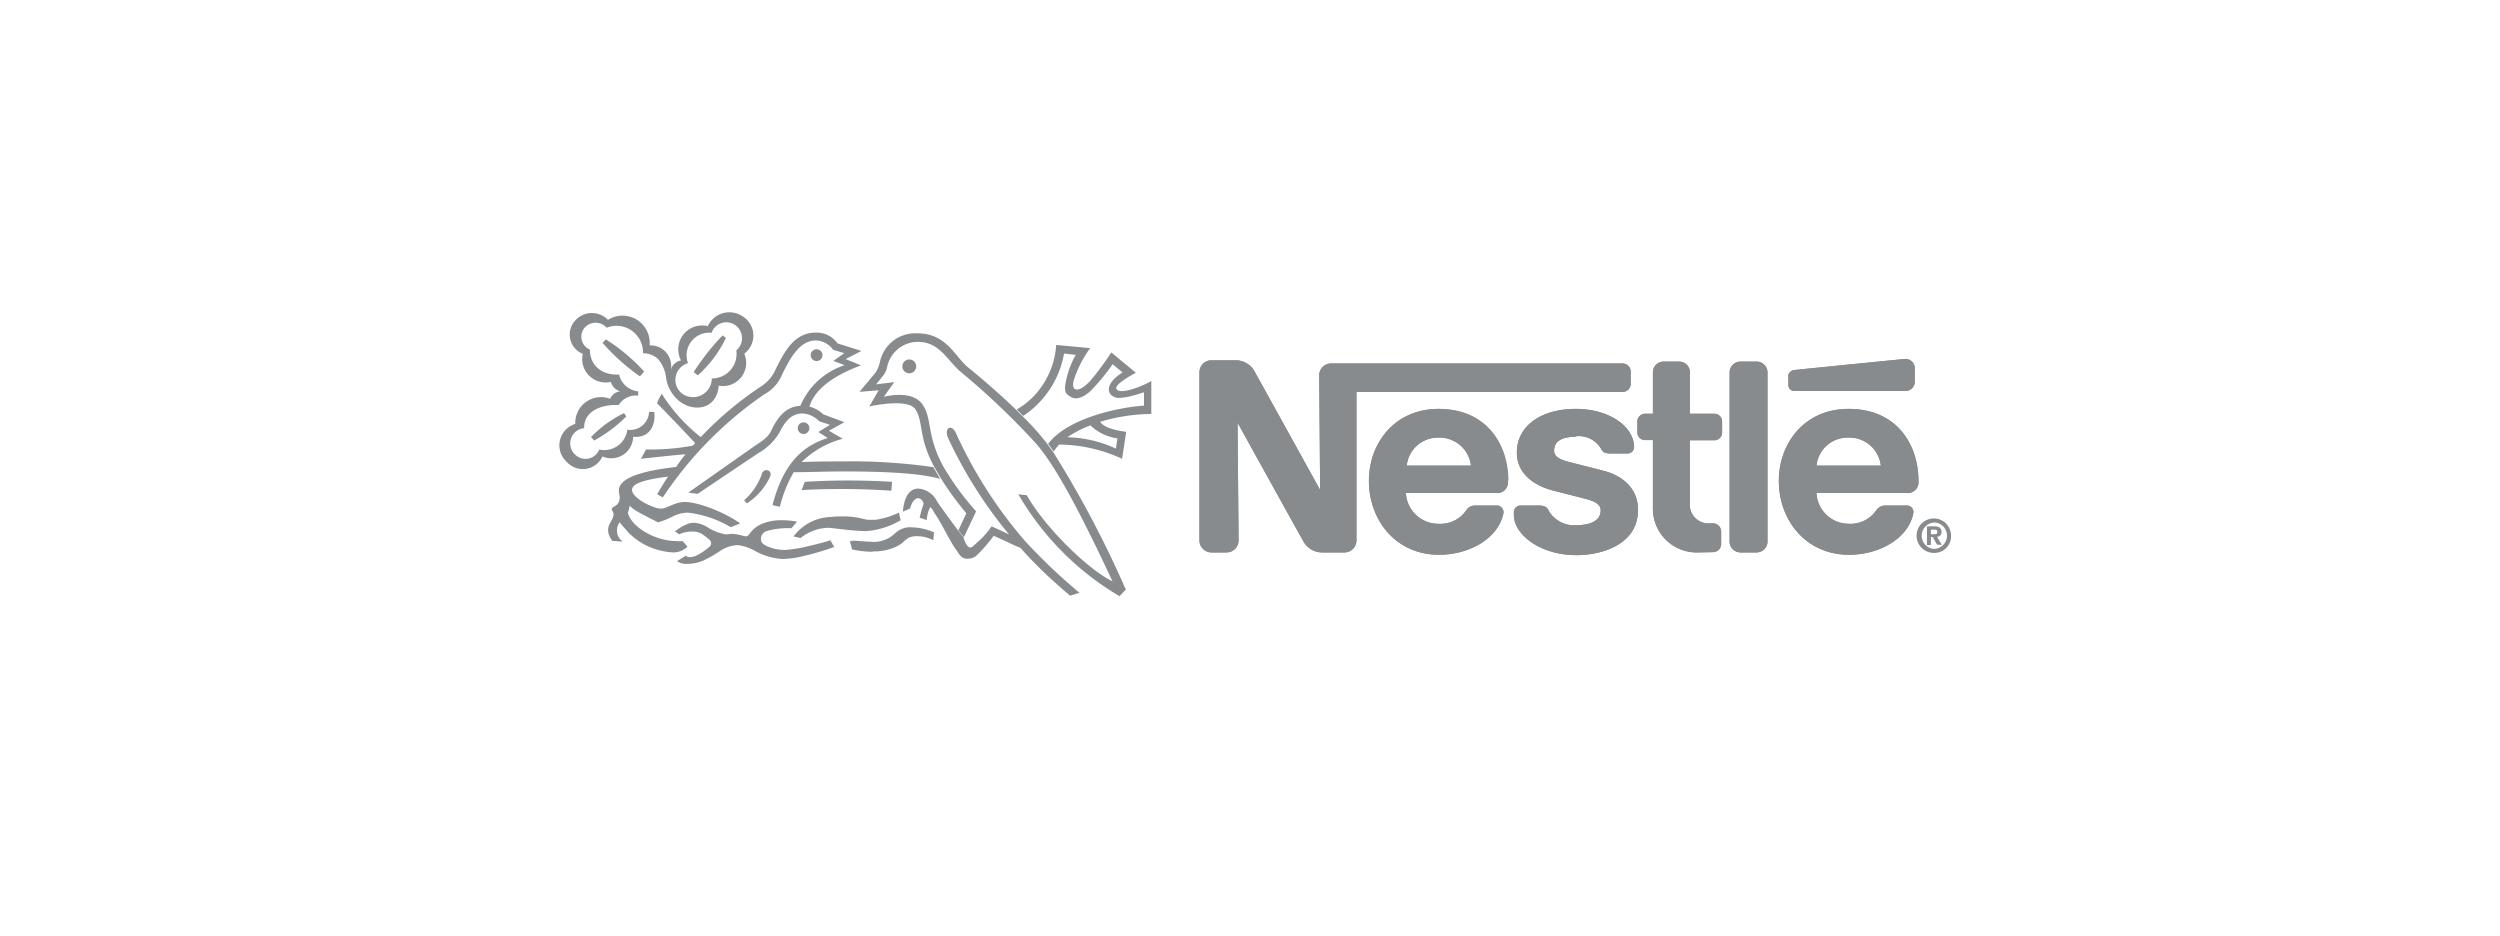 <svg id="Layer_1" data-name="Layer 1" xmlns="http://www.w3.org/2000/svg" viewBox="0 0 267 100"><defs><style>.cls-1{fill:none;}.cls-2{fill:#888b8d;fill-rule:evenodd;}</style></defs><title>nestle-8-2</title><rect class="cls-1" width="267" height="100"/><path class="cls-2" d="M93.2,58.89a5.66,5.66,0,0,0,2-.3A4.41,4.41,0,0,0,96.35,58a4.07,4.07,0,0,1,.7-.57,2.16,2.16,0,0,1,1-.16,3.63,3.63,0,0,1,1.63.43l.07-.85a6.42,6.42,0,0,0-2.31-.53,2.34,2.34,0,0,0-1.85.64,3.27,3.27,0,0,1-2.58.9c-.41,0-1.41-.11-1.81-.11a1.58,1.58,0,0,0-.43.06c.07.23.23.87.23.87a10.82,10.82,0,0,0,2.22.25Z"/><path class="cls-2" d="M85.81,46.35a.62.62,0,1,0-.61-.62.61.61,0,0,0,.61.62Z"/><path class="cls-2" d="M88.43,56.37c.31,0,1.22.14,2.28.24.6.06,1.24.11,1.85.11a8.53,8.53,0,0,0,3.63-1.16L96,54.75a8.67,8.67,0,0,1-2.41.75,6.65,6.65,0,0,1-1,0c-.29-.05-.63-.15-1-.22a9.3,9.3,0,0,0-1.43-.13c-.37,0-1,0-1.36.06A5.1,5.1,0,0,0,86,56.1a5.18,5.18,0,0,0-1.26,1.2,5.52,5.52,0,0,1,.75.17,4.94,4.94,0,0,1,2.91-1.1Z"/><path class="cls-2" d="M74,56.77a1.86,1.86,0,0,1,1.14.38,3.91,3.91,0,0,1,.57.45.49.49,0,0,1,0,.84,4.44,4.44,0,0,1-.64.49,5.18,5.18,0,0,1-.69.4,1.67,1.67,0,0,1-.66.17.67.67,0,0,1-.48-.15l-.93.58a1.68,1.68,0,0,0,1.13.29,4.42,4.42,0,0,0,1.69-.36A13.79,13.79,0,0,0,77,58.78a3.65,3.65,0,0,1,1.82-.56,5.12,5.12,0,0,1,1.92.68,6.94,6.94,0,0,0,2.81.8,10,10,0,0,0,1.86-.22,31.28,31.28,0,0,0,3.68-1.06l-.4-.72c-.3.11-1.34.4-2.45.65a14.47,14.47,0,0,1-2.34.38,4.83,4.83,0,0,1-1.29-.15c-.7-.22-1.34-.44-1.34-1a.86.86,0,0,1,.64-.87,7.92,7.92,0,0,1,2.61-.29c.12-.13.6-.7.6-.7a7.62,7.62,0,0,0-1.54-.16,5.44,5.44,0,0,0-2.13.36,3,3,0,0,0-1.33,1c-.13.18-.26.36-.46.36s-.88-.26-1.46-.26c-.25,0-.47.05-.69.05a5.29,5.29,0,0,1-2-.79,3,3,0,0,0-1.39-.45,2.08,2.08,0,0,0-.77.16,5.55,5.55,0,0,0-1.26.76l.45.32A3.14,3.14,0,0,1,74,56.77Z"/><path class="cls-2" d="M115.32,63.34a62.7,62.7,0,0,1-5.84-5.55,48,48,0,0,1-7.34-11.43c-.44-1.13-1.36-.75-.89.41a47.58,47.58,0,0,0,6.51,10.3l-1.86-.86a8.33,8.33,0,0,1-.88,1.1c-.43.45-.87.81-1,.94-.3.28-.52.3-.73,0a2.47,2.47,0,0,1-.39-.87l-.58-.74c-.31-.4-1.78-2.4-2.23-3.07a2.44,2.44,0,0,0-2-1.39c-1.17,0-1.57,1.28-1.66,2.46l.77-.33c.18-.73.54-1.11.89-1.11a.72.72,0,0,1,.55.62,11.28,11.28,0,0,0-.42,1.47l.76.26a3.35,3.35,0,0,1,.37-1.39,1.53,1.53,0,0,1,.29.33c0,.09.43.66.86,1.43s.82,1.52,1.22,2.19c.19.33.41.62.56.84a1.73,1.73,0,0,0,.56.62,1,1,0,0,0,.51.1,1.4,1.4,0,0,0,1.06-.45,16.51,16.51,0,0,0,1.72-2l1.31.6c.49.23,1,.48,1.54.69a44.4,44.4,0,0,0,3.69,3.7l.89.79.73.62,1-.31Z"/><path class="cls-2" d="M120.25,63a112.51,112.51,0,0,0-7.75-14.69l-.6-.83a27.29,27.29,0,0,0-2.66-3l-.69-.69c-1.76-1.7-3.73-3.4-5.23-4.61C102,38.06,101.05,35.6,98,35.6a3.86,3.86,0,0,0-4,2.95,3.68,3.68,0,0,1-.48,1.23l-1.73,2.07,2.05-.17-1,1.73c.59-.13,4.19-.85,4.93.31.89,1.41.28,2.93,2,6.13l.73,1.26a32.19,32.19,0,0,0,2.7,3.7l-.84,1.82.58.74,1.31-2.76a29.14,29.14,0,0,1-3.49-4.77c-1.87-3.4-1.14-5.14-2.28-6.7s-4.09-.76-4.09-.76l1.12-1.57-1.94.24L94.41,40a2.16,2.16,0,0,0,.32-.72A3.36,3.36,0,0,1,98,36.51c2.29,0,3,1.76,4.55,3.16a80.53,80.53,0,0,1,8.1,7.7c2.51,2.86,5.71,9.49,8.17,14.72-2.69-1.31-7.25-5.82-9.16-9.2l-.9-.1a30.15,30.15,0,0,0,10.8,10.88l.69-.71Z"/><path class="cls-2" d="M114,46.7a11.19,11.19,0,0,1,2.46-1.27,5.15,5.15,0,0,0,2.88,1.39l-.16,1.09A13,13,0,0,0,114,46.7l-.9.78A16.35,16.35,0,0,1,119.84,49l.44-2.88c-.89-.12-2.3-.37-2.79-1.07a19.73,19.73,0,0,1,5.47-.84V40.69a10.08,10.08,0,0,1-1.95.85c-.82.25-1.56.36-1.77,0s.91-1.11,2.07-1.73l-2.62-2.17a31.49,31.49,0,0,1-2.22,3c-.65.7-1.32,1.16-1.71.88-.2-.16-.21-.59,0-1.15a12.08,12.08,0,0,1,1.67-3.19l-3.63-.34a8.65,8.65,0,0,1-1.55,4.43,8.11,8.11,0,0,1-2.66,2.46l.69.69a10.08,10.08,0,0,0,4.36-6.66l1.25.14a9.5,9.5,0,0,0-1.15,3.41c0,.67.16.78.5,1,.63.48,1.4.16,2.15-.48a21,21,0,0,0,2.44-2.93l1.06.88c-1.34.83-1.72,1.72-1.31,2.3a1.19,1.19,0,0,0,.93.42,6.36,6.36,0,0,0,1.47-.25c.39-.09.81-.23,1.2-.35v1.42c-3.06.21-8.26,1.45-10.24,4.08l.6.83a4.52,4.52,0,0,1,.61-.79l.9-.78Z"/><path class="cls-2" d="M74.12,39.77l.41.31a12.5,12.5,0,0,0,3-4l-.36-.26a25.51,25.51,0,0,0-3.08,3.91Z"/><path class="cls-2" d="M73.49,38.82A2.42,2.42,0,0,1,76,35.54a1.66,1.66,0,0,1,2.56-.79,1.7,1.7,0,0,1,.08,2.67,2.63,2.63,0,0,1-2.62,3A2,2,0,0,1,72.8,42a1.86,1.86,0,0,1,.69-3.22Zm-.75-.33a1.41,1.41,0,0,0-1.1,1,2.19,2.19,0,0,0-2.26-2.6,2.91,2.91,0,0,0-4.45-2.73,2.39,2.39,0,0,0-3.56.14,2.22,2.22,0,0,0,.87,3.49,2.51,2.51,0,0,0,3,3,1.43,1.43,0,0,0,1,1,1.37,1.37,0,0,0-1.08.8,2.75,2.75,0,0,0-3.72,2.69,2.38,2.38,0,0,0-.91,4.05,2.3,2.3,0,0,0,3.81-.58,2.34,2.34,0,0,0,3.28-2.1c1.75.16,2.42-1.21,2.26-2.66l-.56,0A2,2,0,0,1,67,45.89a2.48,2.48,0,0,1-3,2.12,1.58,1.58,0,0,1-2.61.51,1.63,1.63,0,0,1,1-2.79c-.06-1.59,1.49-2.57,3.69-2.47a2.13,2.13,0,0,1,2.08-1v-.46A2.33,2.33,0,0,1,66.12,40C64.24,40.1,63,39,63,37.33a1.48,1.48,0,0,1-.6-2.28A1.56,1.56,0,0,1,64.79,35a2.83,2.83,0,0,1,3.88,2.73,2.38,2.38,0,0,1,1.57.57,3.83,3.83,0,0,1,.92,2.21,4,4,0,0,0,1.4,2.34c1.55,1.21,4,.89,4.2-1.66a2.48,2.48,0,0,0,2.73-3.42,2.41,2.41,0,0,0-.2-4,2.54,2.54,0,0,0-3.7,1.06,2.55,2.55,0,0,0-2.85,3.68Z"/><path class="cls-2" d="M82.28,50.84c.19-.75-.79-.86-.93-.17a6.7,6.7,0,0,1-1.88,2.76l.3.33a6.84,6.84,0,0,0,2.51-2.92Z"/><path class="cls-2" d="M87.2,38.56a.63.63,0,1,0-.62-.63.63.63,0,0,0,.62.63Z"/><path class="cls-2" d="M96.37,39.13a.74.74,0,1,1,.74.74.74.74,0,0,1-.74-.74Z"/><path class="cls-2" d="M95.2,52.41a78.66,78.66,0,0,0-9.59-.07l.34-.88a75.85,75.85,0,0,1,9.32,0l-.07.95Z"/><path class="cls-2" d="M66.16,55.75a9,9,0,0,0,.7.82,3.56,3.56,0,0,0,.5.54,7.1,7.1,0,0,0,3.51,1.76A5.9,5.9,0,0,0,72,59a2.26,2.26,0,0,0,1.43-.61l-.53-.61a3.45,3.45,0,0,1-.75,0c-1.94,0-4.4-1.27-5-2.74-.06-.14-.13-.22-.07-.36a3.17,3.17,0,0,0,.17-.68,3.31,3.31,0,0,0,.64.52c.73.46,2.1,1.1,2.37,1.27a8.2,8.2,0,0,0,1.62-.65,3.65,3.65,0,0,1,1.59-.39,11.5,11.5,0,0,1,4.58,1.56l1-.41c-1.35-1-4.31-2.29-5.95-2.29-1,0-1.88.71-2.52.71-.8,0-3.08-1.12-3.08-2,0-.72,1.48-1.12,3.85-1.42-.41.61-.8,1.24-1.16,1.89l.6.33a40.51,40.51,0,0,1,10.83-11A4.24,4.24,0,0,0,83.53,40c1-2.06,2-3.64,3.61-3.64a2.37,2.37,0,0,1,1.84,1l1.19.36L89,38.54,90.2,39a7.73,7.73,0,0,0-4.72,4.34c-1.72.09-2.55,1.48-3.11,2.65-.38.79-1,1.11-1.86,1.7l-7,4.92,1,.13,6.5-4.36a6.12,6.12,0,0,0,2.2-2.12c.6-1.21,1.25-2.1,2.53-2.1A2.69,2.69,0,0,1,87.5,45l1.14.37-1.24.77,1,.64c-3,.94-4.83,3.08-5.9,7.17l.79.18a13.84,13.84,0,0,1,1.48-3.7c1.73,0,3.48-.08,5.2-.08,4.58,0,8.38.19,10.44.8l-.73-1.26A61,61,0,0,0,90,49.28c-1.45,0-2.92,0-4.39.07A9.82,9.82,0,0,1,90,46.86L88.53,46l1.65-.91-2.25-.84a3.49,3.49,0,0,0-1.49-.83c.72-2.21,3.17-3.51,5.51-4.4l-1.64-.67L92,37.48l-2.56-.81a2.72,2.72,0,0,0-2.29-1.15c-2.37,0-3.36,2.06-4.3,3.89a4.09,4.09,0,0,1-1.65,1.91,37.35,37.35,0,0,0-6.36,5.36,18.19,18.19,0,0,1-4.16-4.62,5.06,5.06,0,0,0-.51,1c.25.26,3,3.08,4.07,4.27l-.24.26A24.16,24.16,0,0,1,69,48l-.55,1c.73-.07,3.58-.41,4.76-.48q-.54.66-1,1.35c-3.67.42-6.12,1.17-6.12,2.53,0,.22.09.47.09.71a1,1,0,0,1-.61,1c-.26.17-.28.28-.17.44.61,1-1.28,1.47,0,3.22l1.11.07a1.45,1.45,0,0,1-.37-2Z"/><path class="cls-2" d="M64.71,36.25l-.36.37a22.52,22.52,0,0,0,4,3.58l.44-.53a19.86,19.86,0,0,0-4.08-3.42Z"/><path class="cls-2" d="M63.12,46.68l.34.37a15.56,15.56,0,0,0,3.43-2.57l-.24-.36a12.47,12.47,0,0,0-3.53,2.56Z"/><path class="cls-2" d="M188.77,39.78a1.16,1.16,0,0,0-1.16-1.16h-1.72a1.16,1.16,0,0,0-1.17,1.16v18A1.17,1.17,0,0,0,185.89,59h1.72a1.17,1.17,0,0,0,1.16-1.17v-18Z"/><path class="cls-2" d="M191,40.26v.86a.64.64,0,0,0,.64.64H203.5a1,1,0,0,0,1-1V39.33a1,1,0,0,0-1-1S192,39.47,191.64,39.52a.73.73,0,0,0-.67.74Z"/><path class="cls-2" d="M181.34,59a4.67,4.67,0,0,1-4.81-4.74V47h-.84a.82.82,0,0,1-.82-.81V45a.82.82,0,0,1,.82-.81h.84V39.75a1.14,1.14,0,0,1,1.14-1.13h1.68a1.14,1.14,0,0,1,1.13,1.14v4.43h2.62a.82.82,0,0,1,.82.81v1.21a.82.82,0,0,1-.82.81h-2.62v6.67a2,2,0,0,0,2.22,2.2h.23a.88.88,0,0,1,.89.88v1.31a.88.88,0,0,1-.88.89Z"/><path class="cls-2" d="M153.66,43.67c-4.78,0-7.46,3.74-7.46,7.68,0,4.2,2.87,7.9,7.49,7.9,3.16,0,6.28-1.67,6.87-4.4a.71.71,0,0,0-.69-.86h-2.26a1.14,1.14,0,0,0-1,.49,3.33,3.33,0,0,1-3,1.46,3.46,3.46,0,0,1-3.46-3.29h9.61a1.14,1.14,0,0,0,1.28-1.3c0-3.84-2.27-7.68-7.44-7.68Zm0,3.08a3.38,3.38,0,0,1,3.44,3h-6.86a3.35,3.35,0,0,1,3.42-3Z"/><path class="cls-2" d="M197.44,43.67c-4.78,0-7.46,3.74-7.46,7.68,0,4.2,2.88,7.9,7.5,7.9,3.16,0,6.28-1.67,6.86-4.4a.7.7,0,0,0-.68-.86H201.4a1.14,1.14,0,0,0-1,.49,3.35,3.35,0,0,1-3,1.46A3.45,3.45,0,0,1,194,52.65h9.61a1.15,1.15,0,0,0,1.28-1.3c0-3.84-2.28-7.68-7.45-7.68Zm0,3.08a3.38,3.38,0,0,1,3.45,3H194a3.34,3.34,0,0,1,3.41-3Z"/><path class="cls-2" d="M173.29,38.82H142.16a1.27,1.27,0,0,0-1.27,1.28l.1,12.23s-6.7-12.12-7.05-12.74a2.29,2.29,0,0,0-2-1.11h-2.56a1.28,1.28,0,0,0-1.28,1.28V57.69A1.29,1.29,0,0,0,129.36,59H131a1.29,1.29,0,0,0,1.28-1.29l-.11-12.57s6.77,12.24,7.06,12.72a2.27,2.27,0,0,0,2,1.14h2.36a1.29,1.29,0,0,0,1.28-1.28V41.86h28.41a.87.87,0,0,0,.88-.88V39.69a.87.87,0,0,0-.88-.87Z"/><path class="cls-2" d="M168.25,46.6A2.75,2.75,0,0,1,171,47.94c.18.41.52.49,1,.49h1.86a.69.69,0,0,0,.66-.67c0-2.16-2.58-4.09-6.24-4.09S162,45.47,162,48.33c0,2.2,1.73,3.5,3.87,4.06,1,.26,2.63.67,3.43.88s1.65.49,1.65,1.24c0,1.18-1.24,1.58-2.59,1.58a3.14,3.14,0,0,1-2.93-1.49c-.21-.53-.59-.61-1.15-.61h-1.89a.72.72,0,0,0-.71.71V55c0,2.09,2.81,4.29,6.68,4.29,2.75,0,6.58-1.15,6.58-4.83,0-2.14-1.43-3.61-3.75-4.2l-3.57-.91c-.85-.22-1.64-.5-1.64-1.23,0-1.09,1-1.47,2.28-1.47Z"/><path class="cls-2" d="M188.77,39.78a1.16,1.16,0,0,0-1.16-1.16h-1.72a1.16,1.16,0,0,0-1.17,1.16v18A1.17,1.17,0,0,0,185.89,59h1.72a1.17,1.17,0,0,0,1.16-1.17v-18Z"/><path class="cls-2" d="M191,40.26v.86a.64.64,0,0,0,.64.64H203.5a1,1,0,0,0,1-1V39.33a1,1,0,0,0-1-1S192,39.47,191.64,39.52a.73.73,0,0,0-.67.74Z"/><path class="cls-2" d="M181.34,59a4.67,4.67,0,0,1-4.81-4.74V47h-.84a.82.82,0,0,1-.82-.81V45a.82.82,0,0,1,.82-.81h.84V39.75a1.14,1.14,0,0,1,1.14-1.13h1.68a1.14,1.14,0,0,1,1.13,1.14v4.43h2.62a.82.82,0,0,1,.82.81v1.21a.82.82,0,0,1-.82.81h-2.62v6.67a2,2,0,0,0,2.22,2.2h.23a.88.88,0,0,1,.89.88v1.31a.88.88,0,0,1-.88.89Z"/><path class="cls-2" d="M161.1,51.35c0-3.84-2.27-7.68-7.44-7.68-4.78,0-7.46,3.74-7.46,7.68,0,4.2,2.87,7.9,7.49,7.9,3.16,0,6.28-1.67,6.87-4.4a.71.71,0,0,0-.69-.86h-2.26a1.14,1.14,0,0,0-1,.49,3.33,3.33,0,0,1-3,1.46,3.46,3.46,0,0,1-3.46-3.29h9.61a1.14,1.14,0,0,0,1.28-1.3Zm-10.86-1.64a3.35,3.35,0,0,1,3.42-3,3.38,3.38,0,0,1,3.44,3Z"/><path class="cls-2" d="M204.89,51.35c0-3.84-2.28-7.68-7.45-7.68-4.78,0-7.46,3.74-7.46,7.68,0,4.2,2.88,7.9,7.5,7.9,3.16,0,6.28-1.67,6.86-4.4a.7.7,0,0,0-.68-.86H201.4a1.14,1.14,0,0,0-1,.49,3.35,3.35,0,0,1-3,1.46A3.45,3.45,0,0,1,194,52.65h9.61a1.15,1.15,0,0,0,1.28-1.3ZM194,49.71a3.34,3.34,0,0,1,3.41-3,3.38,3.38,0,0,1,3.45,3Z"/><path class="cls-2" d="M173.29,38.82H142.16a1.27,1.27,0,0,0-1.27,1.28l.1,12.23s-6.7-12.12-7.05-12.74a2.29,2.29,0,0,0-2-1.11h-2.56a1.28,1.28,0,0,0-1.28,1.28V57.69A1.29,1.29,0,0,0,129.36,59H131a1.29,1.29,0,0,0,1.28-1.29l-.11-12.57s6.77,12.24,7.06,12.72a2.27,2.27,0,0,0,2,1.14h2.36a1.29,1.29,0,0,0,1.28-1.28V41.86h28.41a.87.87,0,0,0,.88-.88V39.69a.87.87,0,0,0-.88-.87Z"/><path class="cls-2" d="M168.25,46.6A2.75,2.75,0,0,1,171,47.94c.18.41.52.49,1,.49h1.86a.69.69,0,0,0,.66-.67c0-2.16-2.58-4.09-6.24-4.09S162,45.47,162,48.33c0,2.2,1.73,3.5,3.87,4.06,1,.26,2.63.67,3.43.88s1.65.49,1.65,1.24c0,1.18-1.24,1.58-2.59,1.58a3.14,3.14,0,0,1-2.93-1.49c-.21-.53-.59-.61-1.15-.61h-1.89a.72.72,0,0,0-.71.71V55c0,2.09,2.81,4.29,6.68,4.29,2.75,0,6.58-1.15,6.58-4.83,0-2.14-1.43-3.61-3.75-4.2l-3.57-.91c-.85-.22-1.64-.5-1.64-1.23,0-1.09,1-1.47,2.28-1.47Z"/><path class="cls-2" d="M206.22,58.21h-.42v-2h.74c.51,0,.81.14.81.59a.46.46,0,0,1-.48.52l.51.86h-.5l-.46-.83h-.2v.83Zm.38-1.16c.19,0,.3,0,.3-.26s-.22-.22-.38-.22h-.3v.48Zm-.07,2a1.84,1.84,0,1,1,1.84-1.83,1.77,1.77,0,0,1-1.84,1.83Zm0-3.24a1.41,1.41,0,0,0,0,2.81h0a1.41,1.41,0,0,0,0-2.82Z"/></svg>